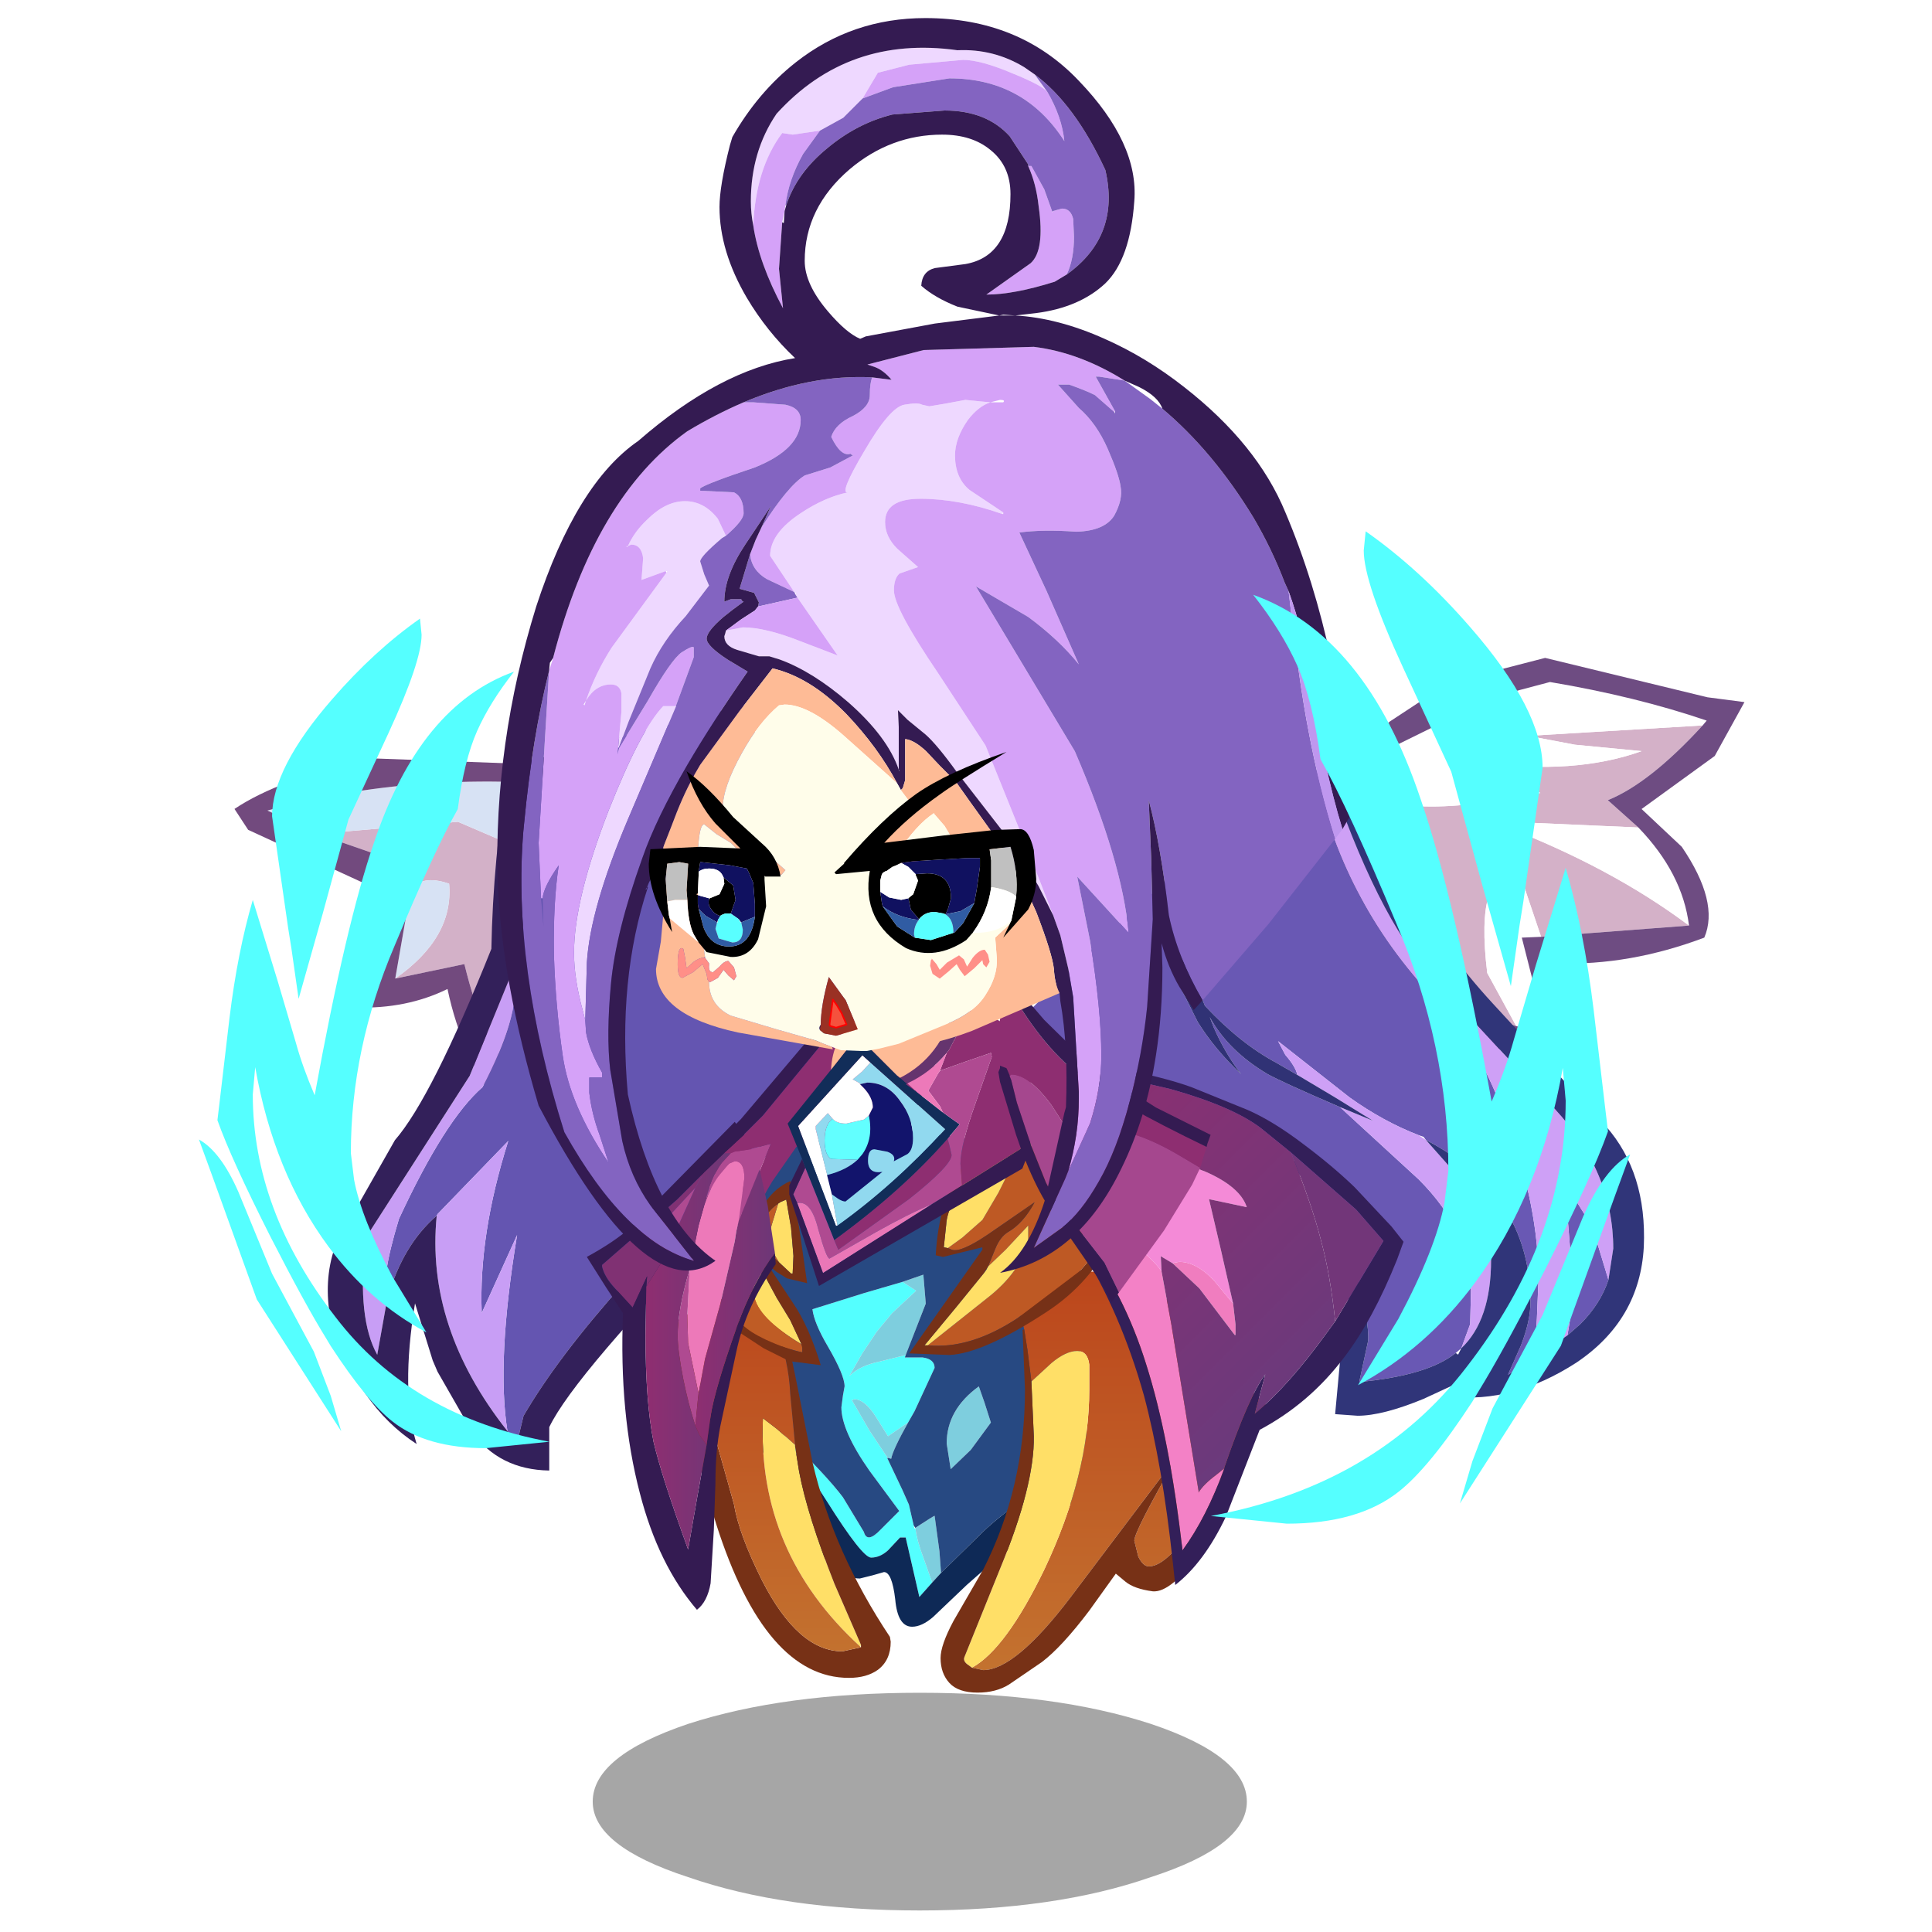 <svg xmlns:ffdec="https://www.free-decompiler.com/flash" xmlns:xlink="http://www.w3.org/1999/xlink" ffdec:objectType="frame" height="90" width="90" xmlns="http://www.w3.org/2000/svg"><use ffdec:characterId="43" height="151.7" transform="matrix(.581 0 0 .581 7.96 .842)" width="127.15" xlink:href="#a"/><defs><g id="a" transform="translate(-13.7 -1.45)"><use ffdec:characterId="1" height="9.8" transform="matrix(.945 0 0 1.781 47.523 135.725)" width="55.5" xlink:href="#b"/><use ffdec:characterId="3" height="23.8" transform="translate(18.8 60.8) scale(1.289)" width="25.25" xlink:href="#c"/><use ffdec:characterId="5" height="47.6" transform="translate(26.25 56.55) scale(1.289)" width="33.7" xlink:href="#d"/><use ffdec:characterId="7" height="24.85" transform="translate(98.75 52.75) scale(1.289)" width="31.9" xlink:href="#e"/><use ffdec:characterId="9" height="41.05" transform="translate(82.3 60.6) scale(1.289)" width="38.4" xlink:href="#f"/><use ffdec:characterId="11" height="19.8" transform="translate(55.75 78.75) scale(1.289)" width="16.6" xlink:href="#g"/><use ffdec:characterId="18" height="46.65" transform="translate(53.95 89.05)" width="47.7" xlink:href="#h"/><use ffdec:characterId="20" height="30.35" transform="translate(47.05 89.95) scale(1.289)" width="11.75" xlink:href="#i"/><use ffdec:characterId="29" height="51.65" transform="translate(13.694 49.6) scale(1.289)" width="23.55" xlink:href="#j"/><use ffdec:characterId="31" height="17.5" transform="translate(63.15 80.55) scale(1.289)" width="15.2" xlink:href="#k"/><use ffdec:characterId="36" height="38.35" transform="translate(80.05 77.65) scale(1.289)" width="25.2" xlink:href="#l"/><use ffdec:characterId="42" height="78.05" transform="translate(39.9 1.45) scale(1.289)" width="53.9" xlink:href="#m"/><use ffdec:characterId="29" height="51.65" transform="matrix(-1.542 0 0 1.542 133.398 42.6)" width="23.55" xlink:href="#j"/></g><g id="z" fill-rule="evenodd"><path d="m24.85 8.65.4 2.2-1.05 11.8-4.15-1.6q-1.3-.55-2.9-1.9-1.65-1.45-2.85-6.35l-4.3.9q3.65-2.55 3.35-5.9-1.75-.6-2.4.45l.25-1.4V6.8L5.15 4.7l8.75-.75 10.95 4.7" fill="#d3b1c8"/><path d="m23.7 2 1.15 6.65-10.95-4.7-8.75.75-3.1-1.45Q12.2.45 23.7 2M10.95 8.25q.65-1.05 2.4-.45.3 3.35-3.35 5.9l.95-5.45" fill="#d7e2f4"/><path d="M24.2 22.65q-3.65 2.55-7.4-.45-2.65-3.55-3.55-7.85-2.55 1.25-5.7 1.15-.05-3.55 1.55-7.25L.85 4.45 0 3.15Q2.75 1.3 8.45 0l15 .55L23.7 2Q12.2.45 2.05 3.25l3.1 1.45 6.05 2.1v.05l-.25 1.4L10 13.7l4.3-.9q1.2 4.9 2.85 6.35 1.6 1.35 2.9 1.9l4.15 1.6" fill="#724a7e"/></g><g id="A" fill-rule="evenodd"><path d="M13.55 3.2 25.85 0l7.85 17.65-5 8.1Q16.45 36.9 12.2 44.2l-.4 1.65-.6-.7q-.7-4.35.6-12.2L9.6 37.8q-.2-4.85 1.65-10.7l-4.4 4.55-.05.1q-2.1 1.8-3.05 5.1-.5-.95.7-4.9 2.85-6.15 5.2-8.2 2.3-4.4 2-6.8l.3-1.55 1.6-12.2" fill="#6455b1"/><path d="M11.2 45.15q-5.1-6.45-4.4-13.4l.05-.1 4.4-4.55Q9.4 32.95 9.6 37.8l2.2-4.85q-1.3 7.85-.6 12.2m-7.45-8.3-.05.2-.6 3.35q-1.25-2.25-.75-6.9l.05-.4 6.45-10.05 2.7-6.6.1.5q.3 2.4-2 6.8-2.35 2.05-5.2 8.2-1.2 3.95-.7 4.9" fill="#c89ef5"/><path d="m28.7 25.75-3.65 5.95q-9.7 9.95-11.25 13.2v2.7q-3.1-.05-4.8-2.4l-2.15-3.75-.3-.7-1.1-3.55q-.9 5.5.1 8.75-3.7-2.4-5.35-7.75-.45-2.4.25-4.45l.2-.45 3.55-6.25q2.3-2.65 6-11.9.1-5.55 1.05-11.35l2.3-.6-1.6 12.2-.4 1.05-2.7 6.6L2.4 33.1l-.05.4q-.5 4.65.75 6.9l.6-3.35.05-.2q.95-3.3 3.05-5.1-.7 6.95 4.4 13.4l.6.7.4-1.65q4.25-7.3 16.5-18.45" fill="#33205a"/></g><g id="B" fill-rule="evenodd"><path d="m4.65 20.3-3.6-6.55 6.6-5.95q2.2 2.55 11.55.6l-3.65-1.9q5.75.8 9.95-.7l-4.15-.4-2.9-.55L29.3 4.2Q26 7.8 23.4 8.85l1.9 1.7-9.1-.4.7.3q6.75 2.6 11.55 6.2l-9.2.7-1.35-4q-2.8-.3-2 6.25l1.8 3.3q-5.4-1.65-13.05-2.6" fill="#d4b1c8"/><path d="m7.65 7.8 2.75-2.45 6-2.95 3.4-.9q5.35.9 9.75 2.4l-.25.3-10.85.65 2.9.55 4.15.4q-4.2 1.5-9.95.7l3.65 1.9q-9.35 1.95-11.55-.6m17.65 2.75q2.75 2.85 3.15 6.1-4.8-3.6-11.55-6.2l-.7-.3 9.1.4m-6.05 6.8-1.2.05 1.55 6.1-1.9-.6-1.8-3.3q-.8-6.55 2-6.25l1.35 4" fill="#fff"/><path d="M1.05 13.75 0 11.9l9.85-7.95 3.65-2.4 6-1.55 10.1 2.45 2.3.3-1.85 3.35-4.55 3.3 2.5 2.35q2.35 3.45 1.4 5.65-4.65 1.75-9.15 1.6l.6 5.85-14.7-1.8-1.5-2.75q7.65.95 13.05 2.6l1.9.6-1.55-6.1 1.2-.05 9.2-.7q-.4-3.25-3.15-6.1l-1.9-1.7Q26 7.8 29.3 4.2l.25-.3q-4.4-1.5-9.75-2.4l-3.4.9-6 2.95L7.65 7.8l-6.6 5.95" fill="#6e4c82"/></g><g id="C" fill-rule="evenodd"><path d="M17.95 1.05Q18.9 5.3 20.8 8.8q1.95 3.65 5.1 6.85 2.2 2.25 4.05 7.25 1.9 5.2 1.9 9.65l-.1 2.45-.15 2.45-.05.05-1.6 1 .8-1.8q.6-1.55.6-2.7 0-3.75-2.05-6.5-1.65-2.15-4.45-3.6l-.15-.2-.3-.1q-2.2-.85-4.3-2.35l-4.45-3.5.45.85q.65.75.75 1.25l-1.3-.75q-2.25-1.2-4.45-3.55l-.2-.5-1.25-2.5v-.05l-.5.35-.15.4 1.65 3.3q1.05 1.7 2.7 3.25-1-1.3-1.7-2.9l-.25-.65q1.15 2.1 3.6 3.55.9.5 4.5 2.05l4.9 4.5q3.25 3.25 3.25 6.95l-.05 2.05-.55 1.5-.35.3q-1.75 1.4-6 1.8l.55-2.55q.1-1.15-.8-4.45-.9-3.35-2.1-5.1-1.2-1.75-3.6-2.65-2.9-.75-6.1-2.1-3.3-1.3-6-3.9l-2.3-2.5 2.75-2.75q4.7-4.55 8.25-7.3 3.3-2.6 6.6-4.6m15.7 35 .1-.6.3-1.85-.35-4.4-.25-2.7 1.75 2.8 1 3.3q-.5 1.5-1.75 2.75l-.8.7" fill="#6958b4"/><path d="m31.6 37.45.15-2.45.1-2.45q0-4.45-1.9-9.65-1.85-5-4.05-7.25-3.15-3.2-5.1-6.85-1.9-3.5-2.85-7.75l.7-.45q3.15 9.45 6.6 13.15l7.6 8.2q3.65 3.95 3.65 8.7l-.3 1.95-1-3.3-1.75-2.8.25 2.7.35 4.4-.3 1.85-.1.6-2.05 1.4m-4.55-.6.55-1.5.05-2.05q0-3.7-3.25-6.95l-4.9-4.5 2.05.85-2.35-1.45-2.35-1.4q-.1-.5-.75-1.25l-.45-.85 4.45 3.5q2.1 1.5 4.3 2.35l.45.3 2.35 2.65q1.7 2.2 1.7 4.8 0 3.75-1.85 5.5" fill="#cea0f6"/><path d="m31.6 37.45 2.05-1.4.8-.7q1.25-1.25 1.75-2.75l.3-1.95q0-4.75-3.65-8.7l-7.6-8.2Q21.8 10.05 18.65.6L19.7 0q.9 3.35 3.45 7.45Q26 12.15 29 15.4l7.05 7.65q2.55 2.9 2.35 7.5-.25 4.55-4.2 7.2-3.95 2.55-7.85 2.1l.4-.8-2.05.95q-2.55 1.05-4.1 1.05l-1.4-.1.3-3.25.55-4.2q.15-1.15-1.2-4.2-1.35-3.05-2.25-3.55-.9-.55-2.3-.75-1.7-.25-3.45-1.1L6.1 21.35q-3.05-1.7-4.45-3.2L0 16.05l.35-.35 2.3 2.5q2.7 2.6 6 3.9 3.2 1.35 6.1 2.1 2.4.9 3.6 2.65 1.2 1.75 2.1 5.1.9 3.3.8 4.45l-.55 2.55q4.25-.4 6-1.8l.15.1.2-.4q1.85-1.75 1.85-5.5 0-2.6-1.7-4.8l-2.35-2.65q2.8 1.45 4.45 3.6 2.05 2.75 2.05 6.5 0 1.15-.6 2.7l-.8 1.8 1.6-1 .05.1v-.15" fill="#303579"/><path d="M19.5 21.85Q15.9 20.3 15 19.8q-2.45-1.45-3.6-3.55l.25.65q.7 1.6 1.7 2.9-1.65-1.55-2.7-3.25L9 13.25l.15-.4.5-.35v.05l1.25 2.5.2.5q2.2 2.35 4.45 3.55l1.3.75 2.35 1.4 2.35 1.45-2.05-.85" fill="#303275"/></g><g id="D" fill-rule="evenodd"><path d="M6.35 19 5.1 17.9l-2.4-2.6.1-.35.05-.4 1.85-4.5-2.45.65-.4-.1.6-.55L4.2 8.3l3.5-4.25Q9.2 2 10.85.1l1.45.3 3.35.75.65.1Q13.5 7.8 6.35 19" fill="#8e2e71"/><path d="m1.9 11.4.35-.7 2.45-.65-1.85 4.5.15-1.2-.3-1.25q-.3-.7-.65-.7H1.9" fill="#af4a91"/><path d="m2.85 14.55-.25.65-.1-.15L.9 12.8l-.05-.05-.05-.1q.5-1.1 1.1-1.25h.15q.35 0 .65.7l.3 1.25-.15 1.2" fill="#ed79b9"/><path d="M.8 12.65.35 12l.45-.35 1.05-1.05.4.1-.35.7q-.6.15-1.1 1.25" fill="#883073"/><path d="m16.3 1.25.3.15q-1.65 3.35-3.55 8.3-1.85 4.25-5.5 10.1l-1.2-.8Q13.5 7.8 16.3 1.25M.35 12 0 11.4l2.85-2.9 7.2-8.5h.1l.7.1Q9.2 2 7.7 4.05L4.2 8.3l-1.75 1.75-.6.55L.8 11.65.35 12" fill="#341b52"/></g><g id="h"><use ffdec:characterId="13" height="30.9" transform="translate(4.1 1.55) scale(1.289)" width="22.95" xlink:href="#n"/><use ffdec:characterId="15" height="36.2" transform="translate(18.95) scale(1.289)" width="22.3" xlink:href="#o"/><use ffdec:characterId="17" height="30.9" transform="translate(0 5.65) scale(1.289)" width="13.55" xlink:href="#p"/></g><g id="E" fill-rule="evenodd"><path d="M3.7 18.9q2.65 2.55 3.7 3.95L8.7 25q.2.75 1.05-.15l1.15-1.15-1.85-2.5Q7.3 18.7 7.3 17.25l.1-.75.1-.55q0-.7-1.05-2.5-.85-1.45-.95-2.3l3.2-1 2.4-.7.85.55-1.5 1.4-.95 1.15-.9 1.35-.8 1.4q.65-.65 1.9-.9l1.6-.4-.05.15h1.1q.75.1.75.65l-1.25 2.7-.4.7-.45.3-.8.55-.75-1.2q-.7-1.1-1.35-1.1l-.1.05h-.05l1.1 1.9 1.1 1.65v.05l.95 2 .4.9.3 1.3.05.2.05-.05q.1.8.5 1.85l.55 1.55-.8.9-.85-3.7h-.35l-.75.8q-.5.45-1.05.45T6.4 23.1l-2.45-3.8-.15-.2v-.05l-.1-.15" fill="#54ffff"/><path d="M11.1 9.45 12.4 9l.15 1.8L11.3 14l-1.6.4q-1.25.25-1.9.9l.8-1.4.9-1.35.95-1.15 1.5-1.4-.85-.55m.35 8.75q-.95 1.7-1.05 2.25l-.2-.05-.05-.05-1.1-1.65-1.1-1.9H8l.1-.05q.65 0 1.35 1.1l.75 1.2.8-.55.45-.3m.45 6.55q1.15-.75 1.2-.75l.3 2.2.1 1.35-.55.6-.55-1.55q-.4-1.05-.5-1.85m4.3-7.8.4 1.25-1.25 1.7-1.25 1.2-.25-1.6q0-2.1 2-3.55l.35 1" fill="#7ecede"/><path d="m.2 13.7-.2-1v-.45q.55-5 3-9.05l1.5-2.15.75-.25Q7.8 0 11.2 0l4.15.55L19.8 1.6q1.4.35 2.85 1.65l-.3 2.8-.25 4.1q0 3.75.35 7.8l.25 2.3q-5.1 3.2-6.85 5l-2.35 2.3-.1-1.35-.3-2.2q-.05 0-1.2.75l-.1-.15-.3-1.3-.4-.9-.95-2h.05l.2.05q.1-.55 1.05-2.25l.4-.7 1.25-2.7q0-.55-.75-.65h-1.1l.05-.15 1.25-3.2L12.4 9l-1.3.45-2.4.7-3.2 1q.1.85.95 2.3 1.05 1.8 1.05 2.5l-.1.55-.1.75q0 1.45 1.75 3.95l1.85 2.5-1.15 1.15q-.85.9-1.05.15l-1.3-2.15q-1.05-1.4-3.7-3.95L.2 13.7m16 3.25-.35-1q-2 1.45-2 3.55l.25 1.6 1.25-1.2 1.25-1.7-.4-1.25" fill="#274982"/><path d="m22.7 20.25.25 2.05q-4.8 3.25-7.85 6l-2.1 2q-.7.6-1.3.6-.9 0-1.05-1.7-.2-1.7-.7-1.7l-.7.2-.8.2q-2.3 0-5.25-6.15-2.1-4.35-3-8.05l3.5 5.2.1.15v.05l.15.2 2.45 3.8q2.2 3.5 2.75 3.5.55 0 1.05-.45l.75-.8h.35l.85 3.7.8-.9.55-.6 2.35-2.3q1.75-1.8 6.85-5" fill="#0e2956"/></g><g id="F" fill-rule="evenodd"><path d="m7.15 13.6-.45-1.9-.15-.9.65-.3 3.4-.5q3.2 0 4.4.85l1.9 1.7q.65.35 3 2.95l.95 1.3.6.8.45.45-2.65 5.15q-2.8 5.15-4.35 5.15-.35 0-.65-.6l-.25-1q0-.6 2.8-5.45l-6.75 8.95Q6.6 34.8 4.6 34.8l-.7-.15q2.1-1.15 4.5-6.1 2.8-5.9 2.8-11.2V15.8q-.1-.85-.75-.85-.7 0-1.6.75L7.6 16.85l-.25-2-.2-1.25" fill="url(#q)"/><path d="m3.9 34.65-.2-.15q-.4-.25-.25-.55l2.2-5.45q2.15-5.2 2.1-8.25l-.15-3.4 1.25-1.15q.9-.75 1.6-.75.65 0 .75.85v1.55q0 5.3-2.8 11.2-2.4 4.95-4.5 6.1" fill="#ffdf67"/><path d="m21.9 18.05.4.35q-2.45 6.55-4.1 8.95-1.9 2.65-3.05 2.55-1.15-.15-1.7-.6l-.6-.5-1.65 2.3q-1.7 2.25-2.95 3.2L6.2 35.7q-.8.5-1.95.5-1.2 0-1.75-.6t-.55-1.55q0-.8.8-2.3l1.85-3.2q2.6-5.1 2.6-11.2l-.15-3.7.1-.05.2 1.25.25 2 .15 3.4q.05 3.05-2.1 8.25l-2.2 5.45q-.15.3.25.55l.2.15.7.15q2 0 5.45-4.55l6.75-8.95Q14 26.15 14 26.75l.25 1q.3.6.65.6 1.55 0 4.35-5.15l2.65-5.15" fill="#773116"/><path d="m8.65 1.35.55.4 2.25 1.4q.8.7 1.05 2.15l.3 2.15-.05.05-2.1 2.45-3.9 2.95q-2.95 1.95-5.6 1.7l3.65-2.9Q7 10 7.4 8v-.85L6 8.65 4.9 9.7l.45-1.1q.3-.75.8-1.05Q7.1 7 7.8 5.7l-2.9 2q-1.7 1.15-2.25.95l-.25-.1.9-.65 1.25-1.1 1-1.7.8-1.6-.1-.4 1.1-.7 1.3-1.05" fill="#be5924"/><path d="m7.7.45.95.9-1.3 1.05-1.1.7-.2-.45-.3-1.1.1-.05Q6.75.65 7.7.45" fill="#edbe56"/><path d="M1.15 14.6h-.2l1.95-2.35 1.75-2.15.15-.2.1-.2L6 8.65l1.4-1.5V8q-.4 2-2.6 3.7l-3.65 2.9M2.4 8.55l-.25-.05.15-1.4q.05-1.35 2.05-3.95l1.4-1.6.3 1.1.2.45.1.4-.8 1.6-1 1.7L3.3 7.9l-.9.65" fill="#ffdf67"/><path d="m12.75 7.5.05.05-.1.2q-1.35 2.95-4.2 4.8-3.9 2.55-6 2.65L0 15.1l4.55-6.45V8.5l-2.45.6-.45-.1v-.05q.2-3.3 1.55-5.3Q4.4 1.8 7.4 0l.3.45q-.95.2-1.85 1.05l-.1.05-1.4 1.6q-2 2.6-2.05 3.95l-.15 1.4.25.05.25.1q.55.2 2.25-.95l2.9-2Q7.1 7 6.15 7.55q-.5.3-.8 1.05L4.9 9.7l-.25.4-1.75 2.15L.95 14.6h.2q2.65.25 5.6-1.7l3.9-2.95 2.1-2.45" fill="#763117"/></g><g id="G" fill-rule="evenodd"><path d="m11.7 29-.05-.05q-6.4-5.85-6.05-14.2l.85.65 1.15 1v.1l.25 1.55q.5 2.7 2.2 7l1.65 3.8-.05.1.05.05" fill="#ffdf67"/><path d="m7.6 16.4-.3-3.15q-.1-2.15-.9-4.1L5.35 7l.85.1q.85 2.2 1.4 4.95l1.1 5.5q1.3 5.55 4.8 10.8l.05.3q0 1.15-.8 1.75-.7.5-1.8.5-5.2 0-8.25-9.55-1-3.15-1.9-7.9L0 8.85l1.05-.65q.25 2.9 1.05 5.85l1.7 6.05q.3 1.85 1.75 4.75 2.25 4.4 5 4.4L11.7 29v-.15l-1.65-3.8q-1.7-4.3-2.2-7L7.6 16.5v-.1" fill="#773116"/><path d="M5.35 7 6.4 9.15q.8 1.95.9 4.1l.3 3.15-1.15-1-.85-.65q-.35 8.35 6.05 14.2l.05.05-1.15.25q-2.75 0-5-4.4-1.45-2.9-1.75-4.75l-1.7-6.05Q1.3 11.1 1.05 8.2l.4-.2q2.05-1.05 3.5-1.05l.4.05" fill="url(#r)"/><path d="m6.6 5.05-.3-.5-.4-1 .3-1 .35-1.15.15-.1.35-.15.3 1.75.15 1.75-.05 1.1h-.1l-.75-.7m-1.8.15.95.75.7 1.3.85 1.4.7 1.5Q5.25 8.5 5.05 7.1L4.8 5.2" fill="#ffdf67"/><path d="M6.55 1.4 6.2 2.55l-.3 1 .4 1 .3.5-.4-.35q-.7-.65-.7-1.35 0-1.25 1.05-1.95M4.6 5.15l.2.05.25 1.9q.2 1.4 2.95 3.05l.05.15v.35q-1-.2-2.3-.8-1.9-.9-1.9-1.85 0-.65.3-1.65L4.5 5.2l.1-.05" fill="#bf5c25"/><path d="m6.6 5.05.75.7h.1l.05-1.1-.15-1.75-.3-1.75-.35.15-.15.1Q5.5 2.1 5.5 3.35q0 .7.7 1.35l.4.35M7.3 0l.55 2.85.5 3.5-1.25-.3-.65-.4-.55-.45 1.55 2.35q1 1.45 1.75 3.9l-1.95-.25-1.6-.8-1.45-.95q-.9-.8-.9-1.5l.2-1.1q.2-1.05.35-1.35l.7-1 .2-.15.25-.8q.05-1.25.8-2.3Q6.4.4 7.3 0M4.8 5.2l-.2-.05h-.05l-.05.05-.35 1.15q-.3 1-.3 1.65 0 .95 1.9 1.85 1.3.6 2.3.8v-.25L8 10.15l-.7-1.5-.85-1.4-.7-1.3-.95-.75" fill="#773116"/></g><g id="H" fill-rule="evenodd"><path d="M7.3 5.2q.45-1.3 1-1.95l.55-.65.35-.15q.6 0 .6 1.05l-.35 2.65-.15.65-.1.65-.9 3.9-.95 3.4-.4 2.15-.65-3.15-.05-1.7.15-2.9.55-2.7.35-1.25" fill="#ed79b9"/><path d="m8.95 1.95.25-.1.7-.1.35-.05.5 1.25-1.3 3.2.35-2.65q0-1.05-.6-1.05l-.35.15-.55.65q-.55.65-1 1.95.45-1.8 1.1-2.65l.55-.6M6.75 4.1 4.7 8.65 3.5 7.6l3.25-3.5M6.4 9.15l-.15 2.9.05 1.7.65 3.15-.05.45-.15 1.55Q6.3 17.5 6 16q-.35-1.8-.35-2.7 0-1.6.75-4.15" fill="#af4a91"/><path d="m3.7 10.25.05-.65-.9 1.95-1.1-1.2Q1.1 9.65.95 9v-.1L5.6 4.85l1.7-1.7-.55.95L3.5 7.6l1.2 1.05-1 1.6" fill="#803173"/><path d="M9.8.8 8.55 1.95 7.3 3.15l-1.7 1.7L.95 8.9V9q.15.65.8 1.35l1.1 1.2.9-1.95-.05.65-.05 3.05q0 4.1.5 6.6.5 2.15 2.15 6.7l.55-3.15.6-3.35.25-1.8q.25-1.65 1.65-5.6 1-2.75 2.35-4.55l.05.7Q9.9 11.45 9.3 14.3l-1 4.65Q8 20.5 8 22.5l-.1 2.9-.2 3.3q-.2 1.15-.85 1.65-2.4-2.8-3.55-7.25Q2 18.15 2.25 11.9L1.2 10.3 0 8.4q1.75-.95 2.8-1.9L9.2 0l.6.8" fill="#341b52"/><path d="m10.25 1.7-.35.05-.7.1-.25.1h-.4L9.8.8l.45.9" fill="#8e2e71"/><path d="m8.95 1.95-.55.6q-.65.85-1.1 2.65l-.35 1.25-.55 2.7q-.75 2.55-.75 4.15 0 .9.35 2.7.3 1.5.75 2.9l.25.55.45.65-.6 3.35-.55 3.15q-1.65-4.55-2.15-6.7-.5-2.5-.5-6.6l.05-3.05 1-1.6L6.75 4.1l.55-.95 1.25-1.2h.4" fill="url(#s)"/><path d="m9.45 6.15 1.3-3.2.5 2.25.45 2.95q-1.35 1.8-2.35 4.55-1.4 3.95-1.65 5.6l-.25 1.8-.45-.65-.25-.55.15-1.55.05-.45.4-2.15.95-3.4.9-3.9.1-.65.15-.65" fill="url(#t)"/></g><g id="j" transform="translate(1.75)"><filter id="u"><feColorMatrix in="SourceGraphic" result="filterResult0" values="0 0 0 0 0.0,0 0 0 0 0.0,0 0 0 0 1.0,0 0 0 1 0"/><feConvolveMatrix divisor="64" in="filterResult0" kernelMatrix="1 1 1 1 1 1 1 1 1 1 1 1 1 1 1 1 1 1 1 1 1 1 1 1 1 1 1 1 1 1 1 1 1 1 1 1 1 1 1 1 1 1 1 1 1 1 1 1 1 1 1 1 1 1 1 1 1 1 1 1 1 1 1 1" order="8 8" result="filterResult1"/><feComposite in="SourceGraphic" in2="filterResult1" result="filterResult2"/></filter><use ffdec:characterId="22" filter="url(#u)" height="51.6" width="21.8" xlink:href="#v"/></g><g id="J" fill-rule="evenodd"><path d="m2.75 11.8-.05-.2-.25-1q1.2-.3 1.9-.95l.3-.35q.7-1 .4-2.4l.25-.5q0-.6-.55-1.2l-.25-.25.45-.1Q6.2 4.85 7 6q.8 1.05.8 2.3 0 .75-.35 1l-.85.45q.15-.4-.4-.6L5.4 9Q5 9 5 9.7q0 .85.9.7l-2.3 1.85q-.2 0-.5-.2l-.35-.25" fill="#12146c"/><path d="M2.8 7.1q.25.3.85.3l1.1-.25.3-.25q.3 1.4-.4 2.4l-.3.35L2.7 9.6q-.4-.25-.4-1.15 0-1 .5-1.35" fill="#62ffff"/><path d="M5.15 3.6 9.8 7.75q-3.2 3.5-6.7 6l-.35-1.95.35.25q.3.2.5.2l2.3-1.85q-.9.15-.9-.7 0-.7.4-.7l.8.15q.55.2.4.6l.85-.45q.35-.25.35-1Q7.8 7.05 7 6q-.8-1.15-2.05-1.15l-.45.1V4.9l-.45-.25.6-.5.5-.55m-2.7 7v-.05l-.7-2.8v-.2l.75-.8.3.35q-.5.35-.5 1.35 0 .9.4 1.15l1.65.05q-.7.65-1.9.95" fill="#91d9ef"/><path d="M3 13.75.65 7.55l4-4.4.5.45-.5.55-.6.5.45.25v.05l.25.25q.55.6.55 1.2l-.25.5-.3.25-1.1.25q-.6 0-.85-.3l-.3-.35-.75.8v.2l.7 2.8v.05l.25 1 .05.2.35 1.95H3" fill="#fff"/><path d="M.9 9.6 0 7.4l2.7-3.35 1.65-2.1L6.8 4.4l.15.15H7l.35.3.1.05-.1.05.7.5 1.6 1.25 1.05.75-.55.65-.2.25Q7.1 11.6 2.9 14.65l-1.8-4.5-.2-.55m4.25-6-.5-.45-4 4.4L3 13.75v.05l.1-.05q3.5-2.5 6.7-6L5.15 3.6" fill="#122d59"/><path d="m10.35.15 1 .2-1.3 2.45-.15.2Q8.85 4.25 7.45 4.9l-.1-.05-.35-.3q2.55-1.3 3.35-4.4" fill="#65346e"/><path d="M11.35.35q1.25.25 1.95.75 1.9 1.35 1.9 5.25l-.05 2.05h-.1l-.6.6-3.6 2.25-.1-1.35q0-1.15.95-3.8l1-2.85-.05-.25-1.6.55-1.55.55v-.05L9.9 3l.15-.2 1.3-2.45m-1.4 8 .1.35.15.65q0 .65-2.65 2.75l-4.4 3.15-.25-.6q4.2-3.05 7.05-6.3" fill="#8e2e71"/><path d="m9.5 4.1 1.55-.55 1.6-.55.05.25-1 2.85q-.95 2.65-.95 3.8l.1 1.35L9 12.4q-1.45.6-3.5 1.75L2.6 15.8q-.2-.05-.7-1.85-.45-1.8-1.3-1.6l-.25-.55.75-1.65 1.8 4.5.25.6 4.4-3.15Q10.2 10 10.2 9.35l-.15-.65-.1-.35.2-.25.55-.65-1.05-.75-.15-.35-.75-1 .6-1.05.1-.15.05-.05" fill="#af4a91"/><path d="M.6 12.35q.85-.2 1.3 1.6.5 1.8.7 1.85l2.9-1.65Q7.55 13 9 12.4l-6.8 4.3-1.6-4.35" fill="#ea77b7"/><path d="m15.05 8.4.1.05-.2.85-.35.9-12.65 7.3L.1 11.8v-.55L.9 9.6l.2.55-.75 1.65.25.55 1.6 4.35L9 12.4l1.85-1.15L14.45 9l.6-.6" fill="#341b52"/><path d="M2.7 4.05q.1-1.95 1.45-3Q5.45 0 7.5 0l2.85.15q-.8 3.1-3.35 4.4l-.2-.15-2.45-2.45-1.65 2.1" fill="#febb96"/><path d="m9.9 3-.4 1.05-.05.1-.1.15-.6 1.05.75 1 .15.35-1.6-1.25-.6-.55Q8.85 4.25 9.9 3" fill="#ed79b9"/></g><g id="l"><use ffdec:characterId="33" height="32.25" transform="translate(5.1 6.1)" width="20.1" xlink:href="#w"/><use ffdec:characterId="35" height="20.75" width="13.2" xlink:href="#x"/></g><g id="K" fill-rule="evenodd"><path d="m9.5 14.75.15 1.3v.65H9.6l-2.2-2.9-1.65-1.55.1-.05.3-.05q1.05 0 2.15 1.15l1.2 1.45" fill="#f07dbf"/><path d="m.1 10.7.25-1.95.25.2q3.7 2.65 4.45 3.8l.6 3.25 1.7 10.4v.1q.3-.5 1.1-1.1l.5-.4q-1.1 3.05-2.6 5.1-.8-7-2.25-11.55-1.4-4.5-4-7.85" fill="#f381c6"/><path d="m.35 8.75.75-4.8 6.7 2.6q2.15.95 2.55 2.2L8 8.25l.75 3.2.75 3.3-1.2-1.45q-1.1-1.15-2.15-1.15l-.3.05-.1.05L5 11.8l.05.95Q4.3 11.6.6 8.95l-.25-.2" fill="#f48ad7"/><path d="m1.7.5.1-.5q3.4.65 5.15 1.3l3.45 1.4q1.6.7 3.5 2.15 1.8 1.35 3.15 2.65l2.3 2.45.75.95-.4 1.1q-1.5 3.75-3.3 6.1-2.15 2.85-5.25 4.5L9.05 28Q7.7 30.85 5.9 32.25l-.15-1.4q-.65-6.1-1.8-10.4Q2.5 15.3 0 11.3l.1-.6q2.6 3.35 4 7.85Q5.55 23.1 6.35 30.1q1.5-2.05 2.6-5.1v-.05q1.55-4.5 2.55-5.8l-.65 2.45q2.1-1.75 4.45-5l.55-.75 3-5-1.7-1.95-4.05-3.55-1.85-1.5Q9.5 2.5 5.6 1.4L1.7.5" fill="#331f59"/><path d="M15.85 15.85q-.3-2.9-.9-5.1-.55-2.15-1.85-5.4l4.05 3.55 1.7 1.95-3 5" fill="#723679"/><path d="M1.1 3.95 1.7.5l3.9.9q3.9 1.1 5.65 2.45l1.85 1.5q1.3 3.25 1.85 5.4.6 2.2.9 5.1l-.55.75q-2.35 3.25-4.45 5l.65-2.45q-1 1.3-2.55 5.8V25l-.5.4q-.8.6-1.1 1.1v-.1L5.65 16l-.6-3.25L5 11.8l.75.45L7.4 13.8l2.2 2.9h.05v-.65l-.15-1.3-.75-3.3L8 8.25l2.35.5q-.4-1.25-2.55-2.2l-6.7-2.6" fill="url(#y)"/></g><g id="L" fill-rule="evenodd"><path d="m12.55 12.4-.5 1.05-1.75 2.85-2.8 3.85-.9-1.85-1.9-2.45q-1.2-1.4-1.75-2.55l-.9-2.25-.9-2.7-.35-1.4-.1-.25.1-.1q1.1 0 2.5 1.9l1.45 2.25.35-.35q.55-.45 1.15-.45 2.15 0 4.95 1.65l1.35.8" fill="#a5478e"/><path d="m12.95 11.1-.4 1.3-1.35-.8Q8.4 9.95 6.25 9.95q-.6 0-1.15.45l-.35.35L3.3 8.5Q1.9 6.6.8 6.6l-.1.05-.15-.35-.05-.1q-.1-.25-.45-.35L0 4.7q0-1 .15-1.85l.3-2q2.05 3.8 4.6 5.8 2.2 1.7 7.9 4.45" fill="#8e2e71"/><path d="M.45.85.4.75.25.5.05.1.1 0l2.75 3.2L5.8 6.1l4 2.55 3.4 1.7-.2.55-.05.2q-5.7-2.75-7.9-4.45-2.55-2-4.6-5.8m7.05 19.3-.45.6-.65-1.2-2.55-3.7q-1.55-1.9-2.75-5.5l-1-3.3-.1-.6.1-.25v-.15l.4.15.05.1.15.35v.05l.1.25.35 1.4.9 2.7.9 2.25q.55 1.15 1.75 2.55l1.9 2.45.9 1.85" fill="#341b52"/></g><g id="M"><path d="M34.2 4.6q-.3-.4-2.15-1.15-2-.85-3.1-.85l-3.35.3-1.95.5L22.7 5l-1.2 1.2-1.45.8-1.7.25-.65-.1q-1.65 2.2-1.8 5.75-.15-.75-.15-1.5 0-3.1 1.6-5.45Q21.8 1.05 28.6 2q2.25-.1 4.15 1.05l.65.45.8 1.1m.35 51.2-.9-1.8-1.4-2.35-1.4-1.8-2.25-2.9q-1.3-1.8-2-2.4l-1.1-.9-.6-.6.05 1.05v2.65q-.7-2.05-3.15-4.2-2.2-1.9-4.25-2.65l-.65-.2h-.65l-1.35-.4q-.8-.25-.8-.85l.05-.15.05-.2 1.05-.2q1.4 0 3.55.85l2.35.9-2.5-3.6-.1-.15v-.15l-.1-.05-1.5-2.25q0-1.4 1.9-2.65 1.5-1 2.95-1.3-.6.15 1-2.55 1.6-2.75 2.5-2.9.85-.15 1.1 0l.45.1.9-.15 1.35-.25 1 .1.55.05q-.75.25-1.4 1.1-.8 1.15-.8 2.2 0 1.4.9 2.15l2.1 1.4-.05.1q-2.7-.95-5.1-.95-2.2 0-2.2 1.45 0 .9.75 1.65l1.3 1.15-1.15.4q-.35.3-.35 1.05 0 1.1 2.75 5.15l2.95 4.5 2.3 5.7.25.6 1.65 4.25M14.2 32.2l-.25.15Q12.6 33.5 12.6 33.8l.25.8.3.7-1.45 1.9q-1.45 1.55-2.2 3.25l-1.35 3.3-.6 1.6v.05l-.05-.05.2-2.2V42q-.1-.55-.65-.55-.95 0-1.55 1 .6-1.75 1.6-3.3l3.4-4.65.05-.1h-.1l-1.5.55.1-1.35q-.1-.85-.75-.85l-.2.1q.4-.9 1.2-1.65 1.15-1.15 2.35-1.15 1.2 0 2.05 1.1l.5 1.05m-3.1 10.6-3 7.05q-2.35 5.55-2.55 8.9l-.1 3.6-.15-.6q-.55-2-.55-3.6 0-3.3 2.15-8.85 2-5.05 3.4-6.5h.8" fill="#eed8ff" fill-rule="evenodd"/><path d="m22.7 5 .95-1.6 1.95-.5 3.35-.3q1.1 0 3.1.85 1.85.75 2.15 1.15.9 1.55 1.05 3.05-2.5-3.9-7.15-3.9l-3.5.55-1.9.7m-6.8 7.9q.15-3.55 1.8-5.75l.65.1 1.7-.25L19 8.45q-.9 1.6-1.1 3.2l-.05.35-.15.7-.2 2.9.25 2.45q-1.5-2.8-1.85-5.15M33 9.2h.2l.8 1.45.5 1.4v.05l.05-.1.55-.15q.55 0 .7.65l.05 1.1q0 1.4-.45 2.35l-.75.45q-2.55.8-4.25.8l2.75-1.95q.9-.8.5-3.55-.15-1.4-.65-2.5m2.5 62.5q.65-2.2.65-4.5v-.4l-.35-5.9-.3-1.75-.5-2.1-.45-1.25-1.65-4.25-.25-.6-2.3-5.7-2.95-4.5q-2.75-4.05-2.75-5.15 0-.75.35-1.05l1.15-.4-1.3-1.15q-.75-.75-.75-1.65 0-1.45 2.2-1.45 2.4 0 5.1.95h.05v-.1l-2.1-1.4q-.9-.75-.9-2.15 0-1.05.8-2.2.65-.85 1.4-1.1l-.55-.05-1-.1-1.35.25-.9.15-.45-.1q-.25-.15-1.1 0-.9.15-2.5 2.9-1.6 2.7-1 2.55-1.45.3-2.95 1.3-1.9 1.25-1.9 2.65l1.5 2.25-1.7-.8q-.95-.55-1.05-1.55l.35-.9.35-.75q1.65-2.6 2.7-3.25l1.6-.5 1.4-.75-.1-.05-.05-.05q-.6.2-1.2-1.05.25-.8 1.35-1.3 1.05-.55 1.05-1.3t.15-1.1l1.2.15q-.5-.6-1.05-.8l-.45-.15 3.5-.9 6.85-.2q2.85.35 5.65 2.1l-1.6-.25h-.2l1.2 2.15-.05.05-1.2-1.05q-.6-.3-1.6-.65h-.7l1.3 1.45q1.1.95 1.8 2.55.7 1.6.8 2.35.15.8-.4 1.8-.6.95-2.35 1-2.1-.15-3.55.05l1.7 3.65 2 4.55Q34.9 38.65 33 37.25l-3.25-1.9L35.9 45.6q2.95 6.85 3.35 11.3l-3.2-3.5.8 4q.7 4.3.7 7.15 0 2-.7 4.2L35.5 71.7M3.45 39.8q2.6-10 8.35-14.1 1.75-1.05 3.5-1.8h.6l2 .15q.95.2.95.95 0 1.8-2.85 2.95-3 1-3.4 1.3v.15l2.1.1q.6.3.6 1.3 0 .45-1.1 1.4l-.5-1.05q-.85-1.1-2.05-1.1-1.2 0-2.35 1.15-.8.75-1.2 1.65l.2-.1q.65 0 .75.85l-.1 1.35 1.5-.55.05.1-3.4 4.65q-1 1.55-1.6 3.3.6-1 1.55-1 .55 0 .65.55v1.15l-.2 2.2-.05.45.1-.4 1.8-2.95q1.45-2.55 2.1-3 .7-.45.75-.3v.6l-1.1 3v.05h-.8q-1.4 1.45-3.4 6.5-2.15 5.55-2.15 8.85 0 1.6.55 3.6l.15.6.05.75q.2 1.1 1 2.5v.3h-.8v.95q.15 1.3.65 2.65l.55 1.7q-2.4-3.55-2.85-6.65-.45-3.1-.55-6.3-.05-3.25.3-5.55-.95 1.35-1 2.05h-.1l-.15-3.45.65-10.7.25-.8m27.8-16.05-.6.15h.8q.15-.15-.2-.15M8.1 32.85H8l.05.05.05-.05m-2.6 9.6-.15.25.05.05.1-.3" fill="#d5a2f8" fill-rule="evenodd"/><path d="m22.7 5 1.9-.7 3.5-.55q4.65 0 7.15 3.9-.15-1.5-1.05-3.05l-.8-1.1q2.5 1.85 4.4 5.95.95 4.1-2.4 6.5.45-.95.45-2.35l-.05-1.1q-.15-.65-.7-.65l-.55.15-.05.05-.5-1.4-.8-1.45H33v-.1l-1.15-1.75q-1.45-1.6-4.05-1.6L24.55 6q-2.2.55-4.05 2.1-1.9 1.55-2.55 3.55h-.05q.2-1.6 1.1-3.2L20.05 7l1.45-.8L22.7 5m21.15 56.1q-1.55-2.65-2.1-5.3-.5-4.35-1.25-7.15l.15 3.55.1 3.85-.35 5.45q-.3 2.95-1.1 5.95t-1.9 4.9q-1.1 1.95-2.3 2.9l-1.75 1.25 1.95-4.3.2-.5 1.35-2.95q.7-2.2.7-4.2 0-2.85-.7-7.15l-.8-4 3.2 3.5q-.4-4.45-3.35-11.3l-6.15-10.25 3.25 1.9q1.9 1.4 3.15 2.95l-2-4.55-1.7-3.65q1.45-.2 3.55-.05 1.75-.05 2.35-1 .55-1 .4-1.8-.1-.75-.8-2.35-.7-1.6-1.8-2.55l-1.3-1.45h.7q1 .35 1.6.65l1.2 1.05.05.1v-.15l-1.2-2.15h.2l1.6.25 1.6 1.15.75.6q3.15 2.65 5.65 6.75 1.15 1.95 1.95 4.05l.25.55q.65 5.7 1.25 8.75.65 3.45 1.65 6.65l-4.15 5.3-4.1 4.75M16.2 36.6l.05-.25-.3-.6-.9-.25.65-2.15q.1 1 1.05 1.55l1.7.8.1.2.1.15-2.45.55m.2-4.9.6-1.35-1.6 2.4q-1.3 1.95-1.3 3.55l.4-.15h.65l.05.1.1.05q-.7.5-1.25.95-1.05.9-1.05 1.35 0 .45 1.3 1.3l1.25.75q-2.2 3.15-3.75 5.8-1.95 3.35-2.8 5.8-1.65 4.6-1.95 7.8-.3 3.2-.05 5.35l.75 4.45q.5 2.25 1.75 4l2.7 3.45q-4.25-1.2-8.05-8Q.9 59 1.6 50.55l.05-.5q.5-5.25 1.55-9.45l-.65 10.7.15 3.45.15 1.75-.05-1.75q.05-.7 1-2.05-.35 2.3-.3 5.55.1 3.2.55 6.3.45 3.1 2.85 6.65l-.55-1.7q-.5-1.35-.65-2.65v-.95h.8v-.3q-.8-1.4-1-2.5l-.05-.75.1-3.6q.2-3.35 2.55-8.9l3-7.05v-.05l1.1-3v-.6q-.05-.15-.75.3-.65.45-2.1 3l-1.8 2.95v-.05l.6-1.6 1.35-3.3q.75-1.7 2.2-3.25l1.45-1.9-.3-.7-.25-.8q0-.3 1.35-1.45l.25-.15q1.1-.95 1.1-1.4 0-1-.6-1.3l-2.1-.1v-.15q.4-.3 3.4-1.3 2.85-1.15 2.85-2.95 0-.75-.95-.95l-2-.15h-.6q4.15-1.75 8-1.55-.15.35-.15 1.1 0 .75-1.05 1.3-1.1.5-1.35 1.3.6 1.25 1.2 1.05l.05.05.1.05-1.4.75-1.6.5q-1.05.65-2.7 3.25" fill="#8364c1" fill-rule="evenodd"/><path d="m33.4 3.5-.65-.45Q30.85 1.9 28.6 2q-6.8-.95-11.25 3.95-1.6 2.35-1.6 5.45 0 .75.15 1.5.35 2.35 1.85 5.15l-.25-2.45.2-2.9.1.05.05-.75.1-.35q.65-2 2.55-3.55 1.85-1.55 4.05-2.1l3.25-.25q2.6 0 4.05 1.6L33 9.1v.1q.5 1.1.65 2.5.4 2.75-.5 3.55L30.4 17.2q1.7 0 4.25-.8l.75-.45q3.35-2.4 2.4-6.5-1.9-4.1-4.4-5.95m-5.75 3.75q-3.2 0-5.75 2.15-2.8 2.4-2.8 5.7 0 1.45 1.45 3.15 1.15 1.35 2 1.7l.35-.15 4.3-.8 4-.5-2.6-.55q-1.4-.55-2.25-1.3.05-.9.85-1.1l1.9-.25q2.8-.5 2.8-4.35 0-1.75-1.25-2.75-1.15-.95-3-.95M10.3 51.6l-.7 1.8-.2.4-.1.25-.1.15h.05l.05-.15h.05q-1.9 5.75-1.25 12.9 1.7 7.75 5.45 10.35-4.3 3.1-11-9.65Q.25 59.9 0 53.7q-.25-8.55 2.4-17.1 2.5-7.65 6.35-10.3 5.05-4.4 9.75-5.15-1.75-1.65-3-3.75-1.7-2.9-1.7-5.65 0-1.3.65-3.85l.15-.5q1.6-2.8 3.95-4.65Q22.05 0 26.6 0q5.85 0 9.55 3.9 3.75 3.9 3.45 7.5-.25 3.6-1.8 5.1-1.6 1.5-4.3 1.85l-1.3.15-.75-.05-.25.05h1q2.65.15 5.55 1.45 2.6 1.15 4.95 3 4.55 3.55 6.3 7.8 1.8 4.25 2.85 9.2 1 4.95 2 8.1l.05.05-1.35 2.35q-1.2-3.9-2-9.35-.4-2.8-1.35-5.45l-.25-.55q-.8-2.1-1.95-4.05-2.5-4.1-5.65-6.75-.25-.75-1.45-1.35l-.9-.4q-2.8-1.75-5.65-2.1l-6.85.2-3.5.9.45.15q.55.2 1.05.8l-1.2-.15q-3.85-.2-8 1.55-1.75.75-3.5 1.8-5.75 4.1-8.35 14.1l-.2.3-.05.5q-1.05 4.2-1.55 9.45l-.05.5Q.9 59 4.15 69.3q3.8 6.8 8.05 8l-2.7-3.45q-1.25-1.75-1.75-4L7 65.4q-.25-2.15.05-5.35.3-3.2 1.95-7.8.85-2.45 2.8-5.8 1.55-2.65 3.75-5.8l-1.25-.75q-1.3-.85-1.3-1.3 0-.45 1.05-1.35.55-.45 1.25-.95l-.1-.05-.05-.1h-.65l-.4.15q0-1.6 1.3-3.55l1.6-2.4-.6 1.35-.35.75-.35.9-.65 2.15.9.25.3.6-.05.25-.2.25-.85.55-.95.7-.05.2-.05.15q0 .6.8.85l1.35.4h.65l.65.2q2.05.75 4.25 2.65 2.45 2.15 3.15 4.2V44.1l-.05-1.05.6.6 1.1.9q.7.6 2 2.4l2.25 2.9 1.4 1.8 1.4 2.35.9 1.8.45 1.25.5 2.1.3 1.75.35 5.9v.4q0 2.3-.65 4.5l-.2.5-1.95 4.3 1.75-1.25q1.2-.95 2.3-2.9 1.1-1.9 1.9-4.9.8-3 1.1-5.95l.35-5.45-.1-3.85-.15-3.55q.75 2.8 1.25 7.15.55 2.65 2.1 5.3l-.55.6-.9-1.45q-.7-1.2-1.1-2.7l.05 1.5q0 2.9-.4 5.45-.6 3.9-2.15 7.05-2.7 5.6-7.55 6.5 1.75-1.25 2.8-4.55l1.2-5.4.1-.35q.15-3.8-.35-6.6l-.05-.5q-.3-.6-.35-1.5-.1-.95-1.1-3.55l-.5-1.1-.05-.15-1.4-2.6L31 51l-1.65-2.3-.85-1.2-1-1-.85-.9q-.75-.7-1.3-.75v2.55l-.15.5-.1.1v.05l-.25-.45q-1.2-2.25-3.15-4.3-2.25-2.3-4.6-2.85l-2.05 2.65-2.45 3.35-.35.6-.1.2q-.65 1.15-1.35 3.05l-.45 1.15-.05.15m14.65-4.85v.05l.05.05-.05-.1" fill="#341b52" fill-rule="evenodd"/><path d="m14.2 38.1.95-.7.85-.55.2-.25 2.45-.55 2.5 3.6-2.35-.9q-2.15-.85-3.55-.85l-1.05.2" fill="#d5a1f8" fill-rule="evenodd"/><path d="m10.3 51.6.05-.15.45-1.15q.7-1.9 1.35-3.05l.1-.2.35-.6 2.45-3.35 2.05-2.65q2.35.55 4.6 2.85 1.95 2.05 3.15 4.3l-3.3-2.95q-2.2-1.95-3.7-1.95l-.35.05q-1.25 1.05-2.3 2.95-1.2 2.15-1.2 3.45l-.1.05.1.1 1.15 1.25L17.9 53l-.25.3-.3-.1q-1.25-.4-2.2-1.25l-.65-.65-.9-.55-.75-.6q-.25 0-.35 1.1l-.1 1.3.1 1.85q.15 1.05.65 2.3l-.1.2-.25.8.1.7-.1.05q-.25 0-.6.25l-.45.4-.1-.7-.1-.5-.1-.05q-.25 0-.25 1 0 .85.3.85l.65-.35.6-.5.25.6.05.35.1.15q0 1.45 1.35 2.1l2.85.85 2.45.7.35.15.65.25.05.15-5.9-1.05q-5.1-1.1-5.1-3.95l.3-1.7.25-2.75.1-1.8-.2-1.3m14.8-3.55V48l.1-.1.15-.5v-2.55q.55.05 1.3.75l.85.9 1 1 .85 1.2L31 51l.55.75-8.7 1.15 2.7-4.25-.45-.6M33 54.5l.5 1.1q1 2.6 1.1 3.55.05.9.35 1.5L29.5 63q-2.75 1.05-5.75 1.25v-.15l1.2-.3 2.8-1.15q1.9-.75 2.6-1.9.75-1.15.7-2.25l-.1-1.3.1-.1 1.25-1.15.7-1.45m-4.3-2.75-.9-1.5-.65-.75v-.05q-1.1.7-2.35 2.6l.25-.05 1.6-.2h2.05v-.05" fill="#febb96" fill-rule="evenodd"/><path d="m24.85 47.6.25.45.45.6-2.7 4.25 8.7-1.15 1.4 2.6.05.15-.7 1.45-1.25 1.15-.1.1.1 1.3q.05 1.1-.7 2.25-.7 1.15-2.6 1.9l-2.8 1.15-1.2.3-.8.15h-.35l-1.25-.05-.55-.2-.65-.25-.35-.15-2.45-.7-2.85-.85q-1.35-.65-1.35-2.1h.1l.45-.25.35-.5.3.35.35.3.15-.25-.15-.55-.35-.4q-.25 0-.55.35l-.4.35q-.3 0-.25-.45v-.1l-.25-.35v-.05l-.1-.7.25-.8.1-.2q-.5-1.25-.65-2.3l-.1-1.85.1-1.3q.1-1.1.35-1.1l.75.6.9.55.65.65q.95.85 2.2 1.25l.3.1.25-.3-2.75-2.45L14 49.3v-.15q0-1.3 1.2-3.45 1.05-1.9 2.3-2.95l.35-.05q1.5 0 3.7 1.95l3.3 2.95m3.8 4.2h-2l-1.6.2-.25.05q1.25-1.9 2.35-2.6v.05l.65.75.9 1.5-.05.05m-1.7 6.8-.05.35.15.5.45.3.55-.45.5-.45.2.35.3.4.6-.5.5-.5.05.25.2.2.2-.35-.1-.45-.2-.3q-.35 0-.75.5l-.35.55-.2-.45-.3-.25-.75.45-.45.45-.2-.35-.3-.35v.05h-.05v.05m-6.9 4.35.25.2.75.15 1.35-.4-.75-1.8-1.05-1.45q-.5 1.8-.5 2.95-.15.2-.05.35" fill="#fffdea" fill-rule="evenodd"/><path d="m21.1 61.4.3.5.3.7-.65.2-.35-.1-.05-.05v-.1l.2-1.5.25.35" fill="#f5513d" fill-rule="evenodd"/><path d="M20.1 62.6q0-1.15.5-2.95l1.05 1.45.75 1.8-1.35.4-.75-.15-.25-.2v-.05l.05-.3m1-1.2-.25-.35-.2 1.5v.1l.05.05.35.1.65-.2-.3-.7-.3-.5" fill="#9a3124" fill-rule="evenodd"/><path d="m12.9 58.45.25.35v.1q-.05.45.25.45l.4-.35q.3-.35.55-.35l.35.4.15.55-.15.25-.35-.3-.3-.35-.35.5-.45.25h-.1l-.1-.15-.05-.35-.25-.6-.6.5-.65.35q-.3 0-.3-.85 0-1 .25-1l.1.05.1.5.1.7.45-.4q.35-.25.6-.25h.1m14.1.1v-.05l.3.35.2.35.45-.45.75-.45.3.25.2.45.35-.55q.4-.5.75-.5l.2.3.1.45-.2.35-.2-.2-.05-.25-.5.5-.6.5-.3-.4-.2-.35-.5.45-.55.45-.45-.3-.15-.5.05-.35.05-.05" fill="#ff8f88" fill-rule="evenodd"/><path d="M49.2 35.65q.95 2.65 1.35 5.45.8 5.45 2 9.35l-.45.6q-1-3.2-1.65-6.65-.6-3.05-1.25-8.75" fill="#bf97ef" fill-rule="evenodd"/><path d="m21.1 61.4.3.5.3.7-.65.2-.35-.1-.05-.05v-.1l.2-1.5.25.35z" fill="none" stroke="red" stroke-linecap="round" stroke-linejoin="round" stroke-width=".1"/><path d="m11.8 54.85-.05-.6.1-1.65-.55-.1-.75.1-.1.95.1 1.4.1.85.05.2.15.85Q9.4 54.55 9.4 52.6l.1-.9 3.1-.15 2.45.1h.05l-1.55-1.55q-1.1-1.25-1.8-3.25 1.35.95 2.9 2.85l1.8 1.65q.95.8 1.15 2.05h-.95l-.05-.05v.25l.1 1.65-.5 2.05q-.55 1.15-1.7 1.1l-1.5-.3-.5-.6-.3-.5q-.35-.7-.4-2.15m.7-1.75v.25l-.05 1.1-.1.05.1.05v.55l.05.3.3 1.15q.45 1.2 1.6 1.2 1.35 0 1.6-1.85v-.8l-.1-1.3-.25-.6-.15-.3-1.05-.2-1.8-.2h-.05l-.1.6m.7 1.65.6-.25.3-.65-.05-.4.6.5.15.9-.3.85h-.35l-.25.1-.05.05q-.35-.1-.55-.4-.25-.3-.15-.65l.05-.05m16.35 2.15-.05.05-.35.4q-1.95 1.3-3.75.5-2.8-1.65-2.25-4.8l-2.1.2-.1-.1.05-.05.55-.5v-.05q2.4-2.8 4.5-4.3 1.95-1.35 5.6-2.6-3.2 1.95-4.15 2.65-2.05 1.45-3.45 3l3.65-.45 3.25-.35 1.55-.05q.55 0 .85 1.3l.15 1.8q0 .95-.5 1.9l-1.55 1.75.5-1.05.3-1.45v-.05q.15-1.5-.35-3.1l-1.25.15h-.05l.1.7v1.65q-.2 1.55-1.15 2.85m-4.45-4.35-.3.15-.25.1-.35.25q-.2.05-.3.2l-.05.2-.05.2v.7l.1.7.05.2.9 1.25 1.1.7 1 .15 1.4-.45h.05l.55-.6.7-1.25.05-.3.1-.55.2-1.4v-.55h-.8l-1.75.1-1.6.1-.75.1m.45 2.2.05-.05.25-.2.3-.85-.15-.35v-.05l.7-.05q1.5 0 1.5 1.55l-.2.7-.15.3-.1-.05-.55-.1q-.6 0-.95.4l-.05.05-.5-.6-.15-.7" fill-rule="evenodd"/><path d="m14.05 53.45-.05-.1q-.2-.45-.85-.45-.4 0-.65.2l.1-.6h.05l1.8.2 1.05.2.15.3.25.6.1 1.3v.8l-.85.35-.15-.2-.5-.35.3-.85-.15-.9-.6-.5m-1.6 1.1.15.05.55.15v.05q-.1.35.15.65.2.3.55.4l-.15.25-.05.15-.7-.4-.45-.45-.05-.3v-.55m11.35-.2.55.35.75.15.45-.1.15.7.5.6v.05q-1.35-.15-2.25-.85l-.05-.2-.1-.7m2.2-1.1-.45-.45-.45-.25.75-.1 1.6-.1 1.75-.1h.8v.55l-.2 1.4-.1.55-.05.3-.85.5-.95.2.15-.3.2-.7q0-1.55-1.5-1.55l-.7.05" fill="#101160" fill-rule="evenodd"/><path d="m10.55 52.6.75-.1.55.1-.1 1.65.05.6h-.75l-.5.1-.1-1.4.1-.95m20.15 1.45V52.4l-.1-.7h.05l1.25-.15q.5 1.6.35 3.1-.35-.4-1.55-.6" fill="silver" fill-rule="evenodd"/><path d="M11.8 54.85q.05 1.45.4 2.15l.3.5-1.8-1.5-.05-.2-.1-.85.5-.1h.75m.7-1.75q.25-.2.65-.2.65 0 .85.45l.05.1.05.4-.3.65-.6.25h-.05l-.55-.15-.15-.05v-.1l.05-1.1v-.25m17.05 3.8q.95-1.3 1.15-2.85 1.2.2 1.55.6v.05l-.3 1.45q-.9.8-2.4.75m-5.75-2.55v-.7l.05-.2.05-.2q.1-.15.3-.2l.35-.25.25-.1.3-.15.45.25.45.45v.05l.15.35-.3.85-.25.2-.05.05-.45.1-.75-.15-.55-.35" fill="#fff" fill-rule="evenodd"/><path d="m14.5 55.7.5.35.1.2h.05l.1.45q0 .8-.65.8l-.85-.25-.2-.6.1-.4h.05v-.15l.15-.25.05-.05.25-.1h.35m13.85 1.2-1.4.45-1-.15-.05-.2q0-.55.3-.9v-.05l.05.05V56q.35-.4.95-.4l.55.1.1.05q.5.3.5 1.15" fill="#59ffff" fill-rule="evenodd"/><path d="m15.15 56.25.85-.35q-.25 1.85-1.6 1.85-1.15 0-1.6-1.2l-.3-1.15.45.45.7.4-.1.4.2.6.85.25q.65 0 .65-.8l-.1-.45m14.5-1.2-.7 1.25-.55.6h-.05q0-.85-.5-1.15l.95-.2.85-.5m-3.7 2.15-1.1-.7-.9-1.25q.9.7 2.25.85-.3.35-.3.9l.05.2" fill="#305ca3" fill-rule="evenodd"/></g><use ffdec:characterId="2" height="23.8" width="25.25" xlink:href="#z" id="c"/><use ffdec:characterId="4" height="47.6" width="33.7" xlink:href="#A" id="d"/><use ffdec:characterId="6" height="24.85" width="31.9" xlink:href="#B" id="e"/><use ffdec:characterId="8" height="41.05" width="38.4" xlink:href="#C" id="f"/><use ffdec:characterId="10" height="19.8" width="16.6" xlink:href="#D" id="g"/><use ffdec:characterId="12" height="30.9" width="22.95" xlink:href="#E" id="n"/><use ffdec:characterId="14" height="36.2" width="22.3" xlink:href="#F" id="o"/><use ffdec:characterId="16" height="30.9" width="13.55" xlink:href="#G" id="p"/><use ffdec:characterId="19" height="30.35" width="11.75" xlink:href="#H" id="i"/><use ffdec:characterId="21" height="51.6" width="21.8" xlink:href="#I" id="v"/><use ffdec:characterId="30" height="17.5" width="15.2" xlink:href="#J" id="k"/><use ffdec:characterId="32" height="32.25" width="20.1" xlink:href="#K" id="w"/><use ffdec:characterId="34" height="20.75" width="13.2" xlink:href="#L" id="x"/><use ffdec:characterId="37" height="78.05" width="53.9" xlink:href="#M" id="m"/><linearGradient gradientTransform="matrix(0 .015 -.011 0 12.9 22.4)" gradientUnits="userSpaceOnUse" id="q" spreadMethod="pad" x1="-819.2" x2="819.2"><stop offset="0" stop-color="#bc461c"/><stop offset="1" stop-color="#c3722f"/></linearGradient><linearGradient gradientTransform="matrix(0 .014 -.006 0 6.4 18.1)" gradientUnits="userSpaceOnUse" id="r" spreadMethod="pad" x1="-819.2" x2="819.2"><stop offset="0" stop-color="#bc461c"/><stop offset="1" stop-color="#c3722f"/></linearGradient><linearGradient gradientTransform="matrix(.003 0 0 .015 6.3 14.25)" gradientUnits="userSpaceOnUse" id="s" spreadMethod="pad" x1="-819.2" x2="819.2"><stop offset="0" stop-color="#8e2e71"/><stop offset="1" stop-color="#6d3777"/></linearGradient><linearGradient gradientTransform="matrix(.003 0 0 .011 9.2 11.5)" gradientUnits="userSpaceOnUse" id="t" spreadMethod="pad" x1="-819.2" x2="819.2"><stop offset="0" stop-color="#8e2e71"/><stop offset="1" stop-color="#6d3777"/></linearGradient><linearGradient gradientTransform="matrix(.01 .01 -.008 .008 6.15 11.85)" gradientUnits="userSpaceOnUse" id="y" spreadMethod="pad" x1="-819.2" x2="819.2"><stop offset="0" stop-color="#8c2f71"/><stop offset="1" stop-color="#6a3a7c"/></linearGradient><path d="M27.75 0q0 2-8.15 3.4Q11.5 4.9 0 4.9q-11.5 0-19.65-1.5-8.1-1.4-8.1-3.4 0-2.05 8.1-3.5Q-11.5-4.9 0-4.9q11.5 0 19.6 1.4 8.15 1.45 8.15 3.5" fill-opacity=".349" fill-rule="evenodd" transform="translate(27.75 4.9)" id="b"/><path d="M17.3 7q-.8 1.8-1.2 4.85-1.45 2.55-3.95 8.55-2.7 6.35-2.7 12.85l.2 1.65q.45 2.4 2.4 6.05l2.1 3.45q-3.55-1.9-6.1-5.35-3.4-4.6-4.55-11.15l-.15 1.7q0 7.2 5.15 13.85 4.7 6.15 13.3 7.75l-3.95.4q-3.7 0-5.8-1.65-1.6-1.25-3.85-4.7l-.3-.5q-1.3-2.1-3.45-6.3Q2 33.6 1.15 31.2l.15-1.25.6-5.1q.5-4.1 1.45-7.35l1.55 5.05 1.15 3.9q.4 1.45 1.15 3.2 1.95-10.7 3.7-15.75 2.85-8.5 8.7-10.6-1.5 1.9-2.3 3.7m-3.45-6q0 1.65-2.05 6.1l-2.5 5.4-1.6 5.85-1.5 5.3-.45-3.15-.2-1.25-1-6.95q0-3 3.75-7.3 2.6-3 5.45-5l.1 1M.75 34.45 0 32.4q1.35.75 2.45 3.25l2.1 5.1 2.6 4.85 1.05 2.75.65 2.2-5.25-8.2-2.85-7.9" fill="#5ff" fill-rule="evenodd" id="I"/></defs></svg>